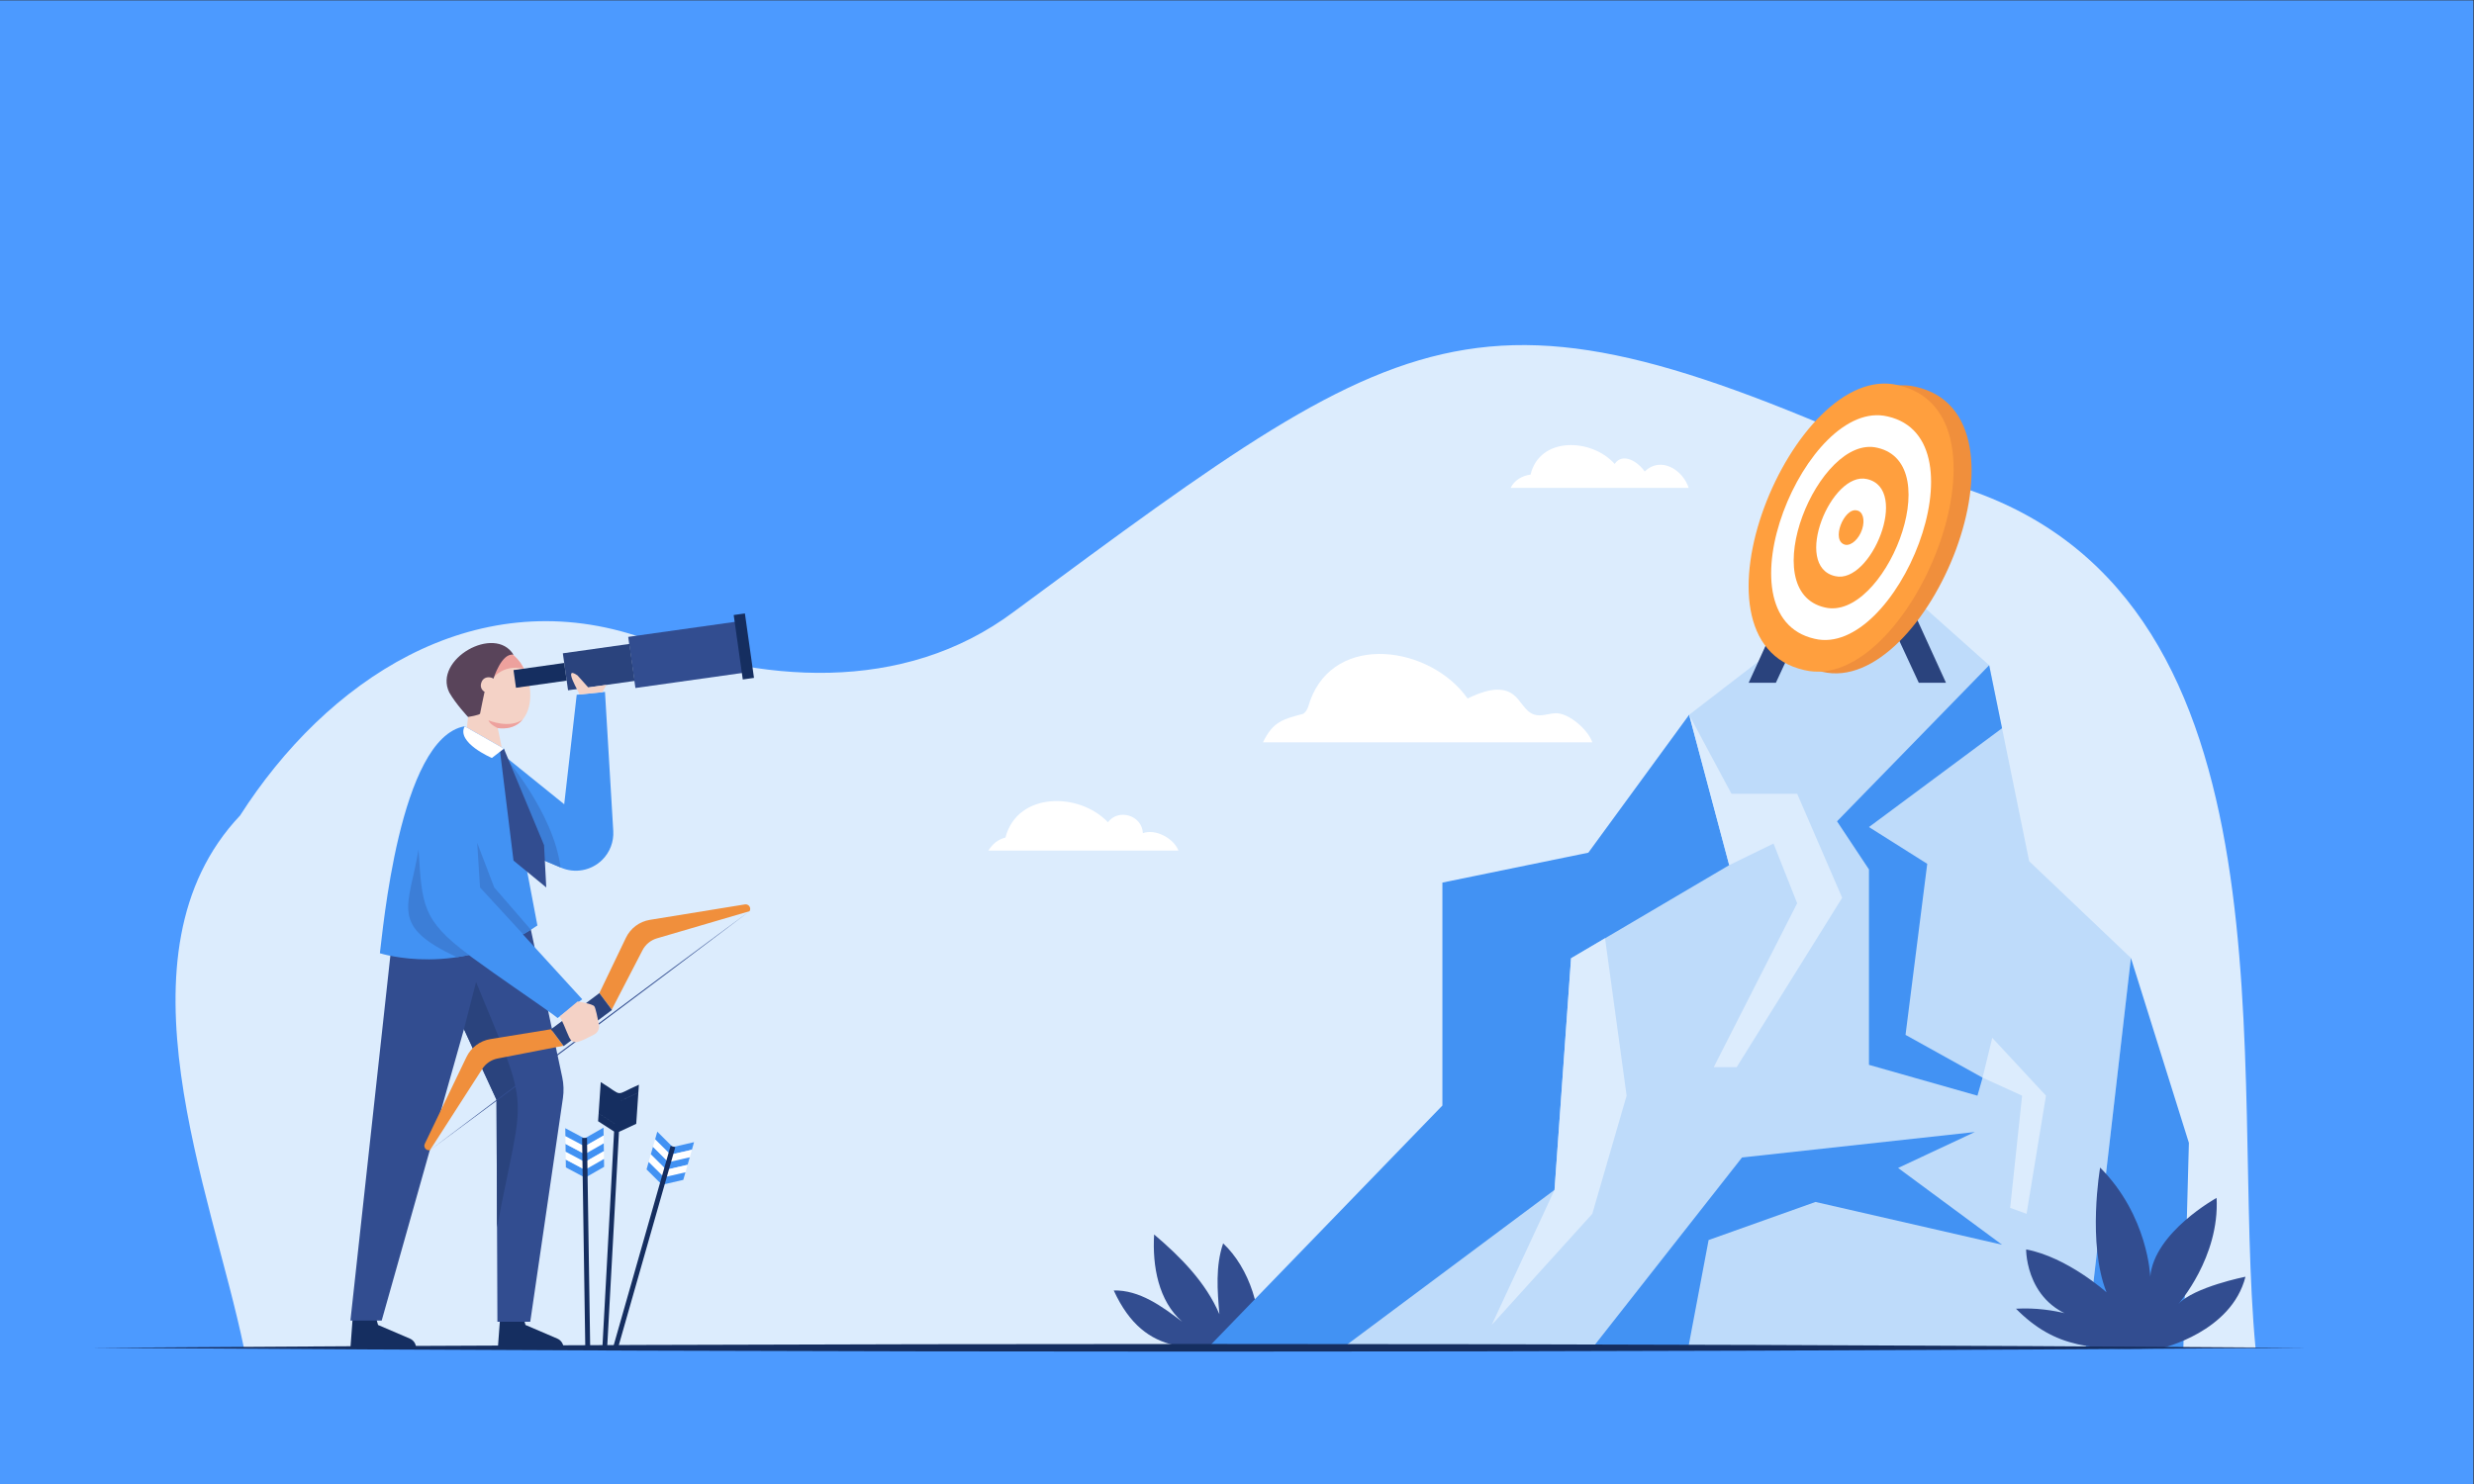 <?xml version="1.0" encoding="UTF-8" standalone="no"?>
<!-- Created with Inkscape (http://www.inkscape.org/) -->

<svg
   version="1.1"
   id="svg2"
   width="4000"
   height="2400"
   viewBox="0 0 4000 2400"
   sodipodi:docname="na_feb_25.eps"
   xmlns:inkscape="http://www.inkscape.org/namespaces/inkscape"
   xmlns:sodipodi="http://sodipodi.sourceforge.net/DTD/sodipodi-0.dtd"
   xmlns="http://www.w3.org/2000/svg"
   xmlns:svg="http://www.w3.org/2000/svg">
  <rect x="0" y="0" width="4000" height="2400" fill="#333333" stroke="none"/>
  <defs
     id="defs6">
    <clipPath
       clipPathUnits="userSpaceOnUse"
       id="clipPath70">
      <path
         d="m 6040.6,8895.18 802.83,-648.09 151.52,1328.34 342.97,34.16 100.42,-1687.09 c 7.73,-129.8 -40.47,-256.7 -132.42,-348.6 v 0 c -133.25,-133.3 -334.87,-170.6 -506.97,-93.8 l -1062,451.4 z"
         id="path68" />
    </clipPath>
    <clipPath
       clipPathUnits="userSpaceOnUse"
       id="clipPath86">
      <path
         d="m 5640.19,8959.36 44.98,421.05 0.1,-0.04 c -406.22,474.66 228.71,1101.13 622.17,590.27 222.17,-319.92 155.88,-854.85 -270.04,-799.53 l 66.68,-325.28 z"
         id="path84" />
    </clipPath>
  </defs>
  <sodipodi:namedview
     id="namedview4"
     pagecolor="#4c9aff"
     bordercolor="#000000"
     borderopacity="0.25"
     inkscape:showpageshadow="2"
     inkscape:pageopacity="0.0"
     inkscape:pagecheckerboard="0"
     inkscape:deskcolor="#d1d1d1" />
  <g
     id="g8"
     inkscape:groupmode="layer"
     inkscape:label="ink_ext_XXXXXX"
     transform="matrix(1.333,0,0,-1.333,0,2400)">
    <g
       id="g10"
       transform="scale(0.1)">
      <path
         d="M 30000,0 H 0 V 18000 H 30000 V 0"
         style="fill:#4c9aff;fill-opacity:1;fill-rule:nonzero;stroke:none"
         id="path12" />
      <path
         d="M 2958.83,1649.4 H 27357.7 c -312.8,3294.7 577.7,9028.4 -3481.1,10413.9 C 17967.1,14811.2 17383.3,14341 12299.3,10584.1 10953.5,9575.4 9208.36,9712.56 7714.85,10291.9 5730.18,10931.8 3957.26,9744.69 2911.96,8110.43 1330.97,6437.1 2568.84,3542.8 2958.83,1649.4"
         style="fill:#dcecfd;fill-opacity:1;fill-rule:nonzero;stroke:none"
         id="path14" />
      <path
         d="M 19313.3,8998.5 H 15319 c 121.2,252.57 244.6,281.06 488,345.5 50.4,33.72 65.2,99.42 83.2,157.26 302.5,840.04 1463.9,664.64 1910.4,28.85 176.7,85.12 399.8,166.64 555.2,46.94 93.9,-72.38 140.8,-207.1 254.1,-242.46 80.3,-25.09 165.7,10.07 249.7,16.45 161.1,12.25 403.5,-198.96 453.7,-352.54"
         style="fill:#ffffff;fill-opacity:1;fill-rule:nonzero;stroke:none"
         id="path16" />
      <path
         d="m 20482.5,12085.4 h -2160.2 c 45.5,92.1 140,148.2 241.9,161.2 112.6,466.7 742.9,441.6 1020.1,129.2 99.2,147.4 289.1,21.1 364.2,-91.8 191.9,187.4 459.4,26.5 534,-198.6"
         style="fill:#ffffff;fill-opacity:1;fill-rule:nonzero;stroke:none"
         id="path18" />
      <path
         d="m 14293.6,7684.9 h -2305.9 c 55.3,84.1 110.5,131.4 207.5,158.3 143.8,554.62 894,554.25 1242.9,185.24 129.4,172.67 415.9,82.93 423.8,-132.64 152.2,56.3 372.5,-59.8 431.7,-210.9"
         style="fill:#ffffff;fill-opacity:1;fill-rule:nonzero;stroke:none"
         id="path20" />
      <path
         d="m 15255.5,1649.3 c -760.3,3.5 -1359.4,-142.5 -1746.7,698.9 310.7,7 583.9,-191 830.6,-379.9 -288.7,253.6 -363.9,675.6 -340.8,1059.2 320.5,-272.4 626.8,-580.7 791.7,-967.6 -24.7,288.1 -48.3,586 45.4,859.6 319.7,-299.3 492.4,-838.2 419.8,-1270.2"
         style="fill:#324d90;fill-opacity:1;fill-rule:nonzero;stroke:none"
         id="path22" />
      <path
         d="M 20487.7,9332.28 19265.1,7659.4 17495,7296.5 V 4591.7 L 14647.1,1649.4 h 5980.7 l 1270.6,5858.9 -1410.7,1823.98"
         style="fill:#4292f3;fill-opacity:1;fill-rule:nonzero;stroke:none"
         id="path24" />
      <path
         d="M 22802.3,11114.4 20487.7,9332.28 20973.9,7508.3 19055.6,6378.1 18855.1,3568.4 16282.3,1649.4 h 9017.3 l 546.6,4732.5 -1234,1173.7 -485.2,2378.16 -1324.7,1180.64"
         style="fill:#bedbfa;fill-opacity:1;fill-rule:nonzero;stroke:none"
         id="path26" />
      <path
         d="m 24127,9933.76 -1845.4,-1893.68 387.2,-583.68 v -2371 l 1315.9,-374.1 62.3,218.6 -934.6,519.1 263.2,2075.3 -706.8,446.1 1614.2,1198.87 -156,764.49"
         style="fill:#4292f3;fill-opacity:1;fill-rule:nonzero;stroke:none"
         id="path28" />
      <path
         d="m 19313.3,1649.4 1815.9,2312.1 2824.4,309 -931.2,-436.1 L 24283,2903.2 22020.5,3421.9 20724,2960 20476.5,1649.4 h -1163.2"
         style="fill:#4292f3;fill-opacity:1;fill-rule:nonzero;stroke:none"
         id="path30" />
      <path
         d="m 20973.9,7508.3 537.5,261.8 286.7,-724.1 -1011.9,-1988.7 h 278.1 L 22344,7112.1 21798.1,8374.45 H 21001 l -513.3,957.83 486.2,-1823.98"
         style="fill:#dcecfd;fill-opacity:1;fill-rule:nonzero;stroke:none"
         id="path32" />
      <path
         d="m 24047,4929.9 117.4,483.2 651.4,-701.8 -235.3,-1433.4 -199,72.4 144.8,1361 -479.3,218.6"
         style="fill:#dcecfd;fill-opacity:1;fill-rule:nonzero;stroke:none"
         id="path34" />
      <path
         d="m 19468,6621.1 261.4,-1909.8 -416.1,-1433.4 -1219.9,-1347.8 761.7,1638.3 200.5,2809.7 412.4,243"
         style="fill:#dcecfd;fill-opacity:1;fill-rule:nonzero;stroke:none"
         id="path36" />
      <path
         d="m 25846.2,6381.9 703.1,-2243 -67,-2489.5 h -1182.7 l 546.6,4732.5"
         style="fill:#4292f3;fill-opacity:1;fill-rule:nonzero;stroke:none"
         id="path38" />
      <path
         d="m 26222.7,1649.4 c 0,0 842.6,193.2 1013,865.4 0,0 -624.2,-123.9 -814.2,-331.4 0,0 501.8,568 463.9,1287.6 0,0 -757.4,-416.6 -804.7,-956.2 0,0 -23,735.9 -607.9,1324.2 0,0 -159,-917.1 77.7,-1513.6 0,0 -473.4,426 -975.2,520.7 0,0 -9.4,-738.4 748,-861.5 0,0 -388.2,170.4 -871,142 477.3,-481.4 929.2,-509.1 1770.4,-477.2"
         style="fill:#324d90;fill-opacity:1;fill-rule:nonzero;stroke:none"
         id="path40" />
      <path
         d="m 22943.6,11166.4 659.6,-1445.76 h -329.8 l -554.7,1195.96 224.9,249.8"
         style="fill:#2a437d;fill-opacity:1;fill-rule:nonzero;stroke:none"
         id="path42" />
      <path
         d="m 21869.4,11166.4 -659.5,-1445.76 h 329.8 l 554.6,1195.96 -224.9,249.8"
         style="fill:#2a437d;fill-opacity:1;fill-rule:nonzero;stroke:none"
         id="path44" />
      <path
         d="m 23237.7,13311.5 c -1270,302.1 -2676.5,-3110 -1134.3,-3457.76 1269.9,-302.05 2676.5,3110.06 1134.3,3457.76"
         style="fill:#f08f3c;fill-opacity:1;fill-rule:nonzero;stroke:none"
         id="path46" />
      <path
         d="m 21885.3,9874.47 c -1542.3,347.93 -135.2,3760.23 1134.4,3457.63 1542.2,-347.8 135.2,-3760.22 -1134.4,-3457.63"
         style="fill:#ff9f3e;fill-opacity:1;fill-rule:nonzero;stroke:none"
         id="path48" />
      <path
         d="m 22010,10254.5 c -1203.3,271.4 -105.5,2933.7 885,2697.6 1203.2,-271.4 105.5,-2933.7 -885,-2697.6"
         style="fill:#ffffff;fill-opacity:1;fill-rule:nonzero;stroke:none"
         id="path50" />
      <path
         d="m 22134.6,10634.5 c -864.2,195 -75.7,2107.2 635.7,1937.5 864.2,-194.9 75.8,-2107.1 -635.7,-1937.5"
         style="fill:#ff9f3e;fill-opacity:1;fill-rule:nonzero;stroke:none"
         id="path52" />
      <path
         d="m 22259.3,11014.5 c -525.2,118.5 -46,1280.6 386.4,1177.5 525.1,-118.4 46,-1280.5 -386.4,-1177.5"
         style="fill:#ffffff;fill-opacity:1;fill-rule:nonzero;stroke:none"
         id="path54" />
      <path
         d="m 22586,11582.6 c -37.8,-115.2 -128.3,-199.5 -202,-188 -186.3,41.8 -16.3,454.2 137,417.4 73.7,-11.4 102.8,-114.1 65,-229.4"
         style="fill:#ff9f3e;fill-opacity:1;fill-rule:nonzero;stroke:none"
         id="path56" />
      <path
         d="m 6338.02,2054.6 35.7,-125.1 385.73,-165.3 c 45.94,-19.7 75.74,-64.9 75.74,-114.9 h -796.58 l 30.22,405.3 h 269.19"
         style="fill:#152e60;fill-opacity:1;fill-rule:nonzero;stroke:none"
         id="path58" />
      <path
         d="m 4549.73,2054.6 35.71,-125.1 385.72,-165.3 c 45.95,-19.7 75.74,-64.9 75.74,-114.9 h -796.57 l 30.21,405.3 h 269.19"
         style="fill:#152e60;fill-opacity:1;fill-rule:nonzero;stroke:none"
         id="path60" />
      <path
         d="m 6040.6,8895.18 802.83,-648.09 151.52,1328.34 342.97,34.16 100.42,-1687.09 c 7.73,-129.8 -40.47,-256.7 -132.42,-348.6 v 0 c -133.25,-133.3 -334.87,-170.6 -506.97,-93.8 l -1062,451.4 303.65,963.68"
         style="fill:#4292f3;fill-opacity:1;fill-rule:nonzero;stroke:none"
         id="path62" />
      <g
         id="g64">
        <g
           id="g66"
           clip-path="url(#clipPath70)">
          <path
             d="m 6104.08,8845.83 c 0,0 609.85,-691.71 694.87,-1365.73 85.03,-674 0,0 0,0 l -768.97,218.3 74.1,1147.43"
             style="fill:#3c7ed7;fill-opacity:1;fill-rule:nonzero;stroke:none"
             id="path72" />
        </g>
      </g>
      <path
         d="m 6819.53,4934.4 -388.05,1826.2 c -472.16,0 -1189.09,0 -1658.45,0 l -522.7,-4778 h 379.18 l 997.92,3535.8 394.83,-856.6 10.81,-2693.1 h 398.41 l 396.18,2713.1 c 12.27,84 9.52,169.5 -8.13,252.6"
         style="fill:#324d90;fill-opacity:1;fill-rule:nonzero;stroke:none"
         id="path74" />
      <path
         d="m 5627.43,5518.4 146.86,571.4 c 679.61,-1650.1 579,-1252.4 254.2,-2979.1 l -6.23,1551.1 -394.83,856.6"
         style="fill:#2a437d;fill-opacity:1;fill-rule:nonzero;stroke:none"
         id="path76" />
      <path
         d="m 5640.19,8959.36 44.98,421.05 0.1,-0.04 c -406.22,474.66 228.71,1101.13 622.17,590.27 222.17,-319.92 155.88,-854.85 -270.04,-799.53 l 66.68,-325.28 -463.89,113.53"
         style="fill:#f4d2c6;fill-opacity:1;fill-rule:nonzero;stroke:none"
         id="path78" />
      <g
         id="g80">
        <g
           id="g82"
           clip-path="url(#clipPath86)">
          <path
             d="m 6037.4,9171.11 c 0,0 -93.31,40.1 -113.46,94.14 0,0 264.07,-111 425.91,17.14 161.84,128.13 0,0 0,0 0,0 -105.48,-168.35 -312.45,-111.28"
             style="fill:#eda19d;fill-opacity:1;fill-rule:nonzero;stroke:none"
             id="path88" />
          <path
             d="m 5963.37,9760.61 c 0,0 149.33,219.56 445.6,114.02 0,0 -135.04,226.77 -194.62,251.97 -59.58,25.3 -212.08,-139.17 -212.08,-139.17 l -38.9,-226.82"
             style="fill:#eda19d;fill-opacity:1;fill-rule:nonzero;stroke:none"
             id="path90" />
        </g>
      </g>
      <path
         d="m 5986.22,9773.06 c 0,0 96.59,313.14 242.16,288.24 -226.73,370.1 -976.76,-56.8 -778.89,-458.35 80.09,-140.98 227.72,-297.02 227.72,-297.02 0,0 143.93,22.89 145.89,41.64 1.95,18.75 53.14,258.35 53.14,258.35 l 109.98,167.14"
         style="fill:#59445a;fill-opacity:1;fill-rule:nonzero;stroke:none"
         id="path92" />
      <path
         d="m 6025.52,9661.54 c -36.18,-122.77 -228.15,-63.14 -188.38,58.52 36.17,122.75 228.13,63.13 188.38,-58.52"
         style="fill:#f4d2c6;fill-opacity:1;fill-rule:nonzero;stroke:none"
         id="path94" />
      <path
         d="m 6518.16,6776.2 -406.38,2145.31 -475.21,271.53 C 4842.09,9055.95 4640.79,6673.3 4607.7,6439.5 c 0,0 962.79,-310.8 1910.46,336.7"
         style="fill:#4292f3;fill-opacity:1;fill-rule:nonzero;stroke:none"
         id="path96" />
      <path
         d="m 6111.78,8921.51 -46.13,-35.88 162.73,-1321.93 397.22,-325.9 -26.72,512.9 -487.1,1170.81"
         style="fill:#324d90;fill-opacity:1;fill-rule:nonzero;stroke:none"
         id="path98" />
      <path
         d="M 9044.72,9845.81 7707,9657.34 l -87.38,620.26 1337.72,188.4 87.38,-620.19"
         style="fill:#324d90;fill-opacity:1;fill-rule:nonzero;stroke:none"
         id="path100" />
      <path
         d="m 7697.55,9743.45 -807.43,-113.76 -63.23,448.71 807.44,113.8 63.22,-448.75"
         style="fill:#2a437d;fill-opacity:1;fill-rule:nonzero;stroke:none"
         id="path102" />
      <path
         d="m 6873.61,9746.87 -615.03,-86.65 -30.2,214.38 615.02,86.65 30.21,-214.38"
         style="fill:#152e60;fill-opacity:1;fill-rule:nonzero;stroke:none"
         id="path104" />
      <path
         d="m 9145.27,9780.16 -135.96,-19.16 -110.15,781.8 135.97,19.1 110.14,-781.74"
         style="fill:#152e60;fill-opacity:1;fill-rule:nonzero;stroke:none"
         id="path106" />
      <path
         d="m 9035.47,7032 -1152.9,-187.5 c -126.61,-20.6 -235.16,-101.8 -290.65,-217.4 l -322.19,-671.5 149.91,-200.5 373.12,720.6 c 36.31,70.2 99.73,122.4 175.52,144.6 l 1123.16,329.2 c 24,40.1 -9.84,90 -55.97,82.5"
         style="fill:#f08f3c;fill-opacity:1;fill-rule:nonzero;stroke:none"
         id="path108" />
      <path
         d="m 5152.43,4127.7 505.55,1052.9 c 55.52,115.7 164.09,196.9 290.71,217.4 l 735.16,119.4 149.92,-200.5 -796.65,-154.3 c -77.54,-15 -145.56,-61.1 -188.29,-127.5 l -633.12,-984.4 c -45.25,-11.7 -83.51,34.9 -63.28,77"
         style="fill:#f08f3c;fill-opacity:1;fill-rule:nonzero;stroke:none"
         id="path110" />
      <path
         d="m 6836.76,5312.9 -152.91,204.5 585.88,438.2 152.91,-204.5 -585.88,-438.2"
         style="fill:#2a437d;fill-opacity:1;fill-rule:nonzero;stroke:none"
         id="path112" />
      <path
         d="M 9091.44,6949.5 C 7855.52,6013.5 6462.85,4971.7 5215.71,4050.7 6451.58,4986.8 7844.34,6028.4 9091.44,6949.5 v 0"
         style="fill:#324d90;fill-opacity:1;fill-rule:nonzero;stroke:none"
         id="path114" />
      <path
         d="M 6111.78,8921.51 5966.4,8808.45 c 0,0 -436.88,185.97 -329.83,384.59 l 475.21,-271.53"
         style="fill:#ffffff;fill-opacity:1;fill-rule:nonzero;stroke:none"
         id="path116" />
      <path
         d="m 7028.65,9578.78 c 7.52,6.51 -215.07,363.89 -24.58,231.95 0.01,0 130.85,-146.55 130.85,-146.55 l 220.15,31.01 -48.62,-88.74 -277.8,-27.67"
         style="fill:#f4d2c6;fill-opacity:1;fill-rule:nonzero;stroke:none"
         id="path118" />
      <path
         d="M 5736.95,8591.41 5822,7237.8 7061.74,5881.1 l -298.22,-228 c -158.09,132.3 -1407.82,950 -1487.19,1115.4 v 0 C 5037.12,7032.7 5087.2,7912 5035.58,8240.56 l 701.37,350.85"
         style="fill:#4292f3;fill-opacity:1;fill-rule:nonzero;stroke:none"
         id="path120" />
      <path
         d="m 5689.42,6418.3 c -578,426.6 -568.86,617.5 -612.97,1277.4 -118.71,-702.9 -356.31,-922.1 466.31,-1304.2 l 146.66,26.8"
         style="fill:#3c7ed7;fill-opacity:1;fill-rule:nonzero;stroke:none"
         id="path122" />
      <path
         d="m 6345.63,6668.6 -523.63,569.2 -34,541.2 206.4,-541.2 444.76,-513.4 -93.53,-55.8"
         style="fill:#3c7ed7;fill-opacity:1;fill-rule:nonzero;stroke:none"
         id="path124" />
      <path
         d="m 7006.23,5854.4 c 0,0 177.02,-27 202.01,-58.3 15.95,-19.9 40.4,-140 55.99,-224.3 9.13,-49.3 -15.91,-98.6 -61.16,-120.2 -336.55,-177.1 -248.66,-91.4 -413.62,221.3 l 216.78,181.5"
         style="fill:#f4d2c6;fill-opacity:1;fill-rule:nonzero;stroke:none"
         id="path126" />
      <path
         d="m 8047.26,3730.6 -26.17,-91.8 -179.21,178.1 26.17,91.8 179.21,-178.1"
         style="fill:#4292f3;fill-opacity:1;fill-rule:nonzero;stroke:none"
         id="path128" />
      <path
         d="m 8073.59,3822.9 -26.17,-91.8 -179.21,178.2 26.17,91.7 179.21,-178.1"
         style="fill:#ffffff;fill-opacity:1;fill-rule:nonzero;stroke:none"
         id="path130" />
      <path
         d="m 8099.69,3914.4 -26.17,-91.8 -179.22,178.2 26.18,91.7 179.21,-178.1"
         style="fill:#4292f3;fill-opacity:1;fill-rule:nonzero;stroke:none"
         id="path132" />
      <path
         d="m 8125.51,4004.9 -26.17,-91.7 -179.21,178.1 26.17,91.8 179.21,-178.2"
         style="fill:#ffffff;fill-opacity:1;fill-rule:nonzero;stroke:none"
         id="path134" />
      <path
         d="m 8151.61,4096.4 -26.18,-91.7 -179.21,178.1 26.18,91.8 179.21,-178.2"
         style="fill:#4292f3;fill-opacity:1;fill-rule:nonzero;stroke:none"
         id="path136" />
      <path
         d="m 8392.11,4055.6 26.17,91.8 -246.21,-56.8 -26.18,-91.8 246.22,56.8"
         style="fill:#4292f3;fill-opacity:1;fill-rule:nonzero;stroke:none"
         id="path138" />
      <path
         d="m 8365.78,3963.3 26.17,91.8 -246.22,-56.8 -26.17,-91.8 246.22,56.8"
         style="fill:#ffffff;fill-opacity:1;fill-rule:nonzero;stroke:none"
         id="path140" />
      <path
         d="m 8339.68,3871.8 26.18,91.8 -246.22,-56.8 -26.18,-91.8 246.22,56.8"
         style="fill:#4292f3;fill-opacity:1;fill-rule:nonzero;stroke:none"
         id="path142" />
      <path
         d="m 8313.86,3781.3 26.18,91.7 -246.22,-56.8 -26.17,-91.7 246.21,56.8"
         style="fill:#ffffff;fill-opacity:1;fill-rule:nonzero;stroke:none"
         id="path144" />
      <path
         d="m 8287.77,3689.8 26.17,91.7 -246.22,-56.8 -26.17,-91.7 246.22,56.8"
         style="fill:#4292f3;fill-opacity:1;fill-rule:nonzero;stroke:none"
         id="path146" />
      <path
         d="m 8190.67,4086.4 -695.07,-2437 -61.83,-0.4 699.84,2453.7 57.06,-16.3"
         style="fill:#152e60;fill-opacity:1;fill-rule:nonzero;stroke:none"
         id="path148" />
      <path
         d="m 7742.77,4749.3 6.51,95.2 c -311.46,-137.1 -173.19,-146 -462.6,31.6 l -6.5,-95.2 v 0 l -6.4,-93.6 v 0 l -6.49,-94.9 v 0 l -6.51,-95.3 194.09,-125.1 -0.05,-0.6 -194.07,125.2 -6.51,-95.2 194.08,-125.2 -142.28,-2626.8 h 57.98 l 143.51,2622.8 209.3,97.5 6.51,95.3 v 0 l 6.49,94.9 v 0 l 6.42,93.9 v 0 l 6.48,94.9 -209.31,-97.6 0.04,0.6 209.31,97.6"
         style="fill:#152e60;fill-opacity:1;fill-rule:nonzero;stroke:none"
         id="path150" />
      <path
         d="m 7085.26,3817.5 1.45,-95.4 -223.03,118.7 -1.45,95.4 223.03,-118.7"
         style="fill:#4292f3;fill-opacity:1;fill-rule:nonzero;stroke:none"
         id="path152" />
      <path
         d="m 7083.8,3913.5 1.45,-95.4 -223.03,118.7 -1.45,95.4 223.03,-118.7"
         style="fill:#ffffff;fill-opacity:1;fill-rule:nonzero;stroke:none"
         id="path154" />
      <path
         d="m 7082.35,4008.6 1.45,-95.4 -223.03,118.8 -1.45,95.4 223.03,-118.8"
         style="fill:#4292f3;fill-opacity:1;fill-rule:nonzero;stroke:none"
         id="path156" />
      <path
         d="m 7080.92,4102.7 1.45,-95.4 -223.03,118.8 -1.45,95.4 223.03,-118.8"
         style="fill:#ffffff;fill-opacity:1;fill-rule:nonzero;stroke:none"
         id="path158" />
      <path
         d="m 7079.47,4197.9 1.45,-95.5 -223.02,118.8 -1.45,95.4 223.02,-118.7"
         style="fill:#4292f3;fill-opacity:1;fill-rule:nonzero;stroke:none"
         id="path160" />
      <path
         d="m 7321.51,4228.3 -1.45,95.4 -219.31,-125.5 1.45,-95.4 219.31,125.5"
         style="fill:#4292f3;fill-opacity:1;fill-rule:nonzero;stroke:none"
         id="path162" />
      <path
         d="m 7322.97,4132.3 -1.45,95.4 -219.31,-125.5 1.45,-95.4 219.31,125.5"
         style="fill:#ffffff;fill-opacity:1;fill-rule:nonzero;stroke:none"
         id="path164" />
      <path
         d="m 7324.42,4037.1 -1.45,95.5 -219.32,-125.5 1.45,-95.5 219.32,125.5"
         style="fill:#4292f3;fill-opacity:1;fill-rule:nonzero;stroke:none"
         id="path166" />
      <path
         d="m 7325.85,3943 -1.45,95.4 -219.32,-125.5 1.45,-95.4 219.32,125.5"
         style="fill:#ffffff;fill-opacity:1;fill-rule:nonzero;stroke:none"
         id="path168" />
      <path
         d="m 7327.29,3847.9 -1.45,95.4 -219.31,-125.5 1.45,-95.4 219.31,125.5"
         style="fill:#4292f3;fill-opacity:1;fill-rule:nonzero;stroke:none"
         id="path170" />
      <path
         d="m 7119.76,4199.6 38.78,-2551.3 -59.34,-0.9 -38.77,2551.3 59.33,0.9"
         style="fill:#152e60;fill-opacity:1;fill-rule:nonzero;stroke:none"
         id="path172" />
      <path
         d="m 1102,1652.5 c 8889.49,61.3 17994.4,61.8 26883.9,0 -8889.4,-61.8 -17994.4,-61.3 -26883.9,0 v 0"
         style="fill:#152e60;fill-opacity:1;fill-rule:nonzero;stroke:none"
         id="path174" />
    </g>
  </g>
</svg>
